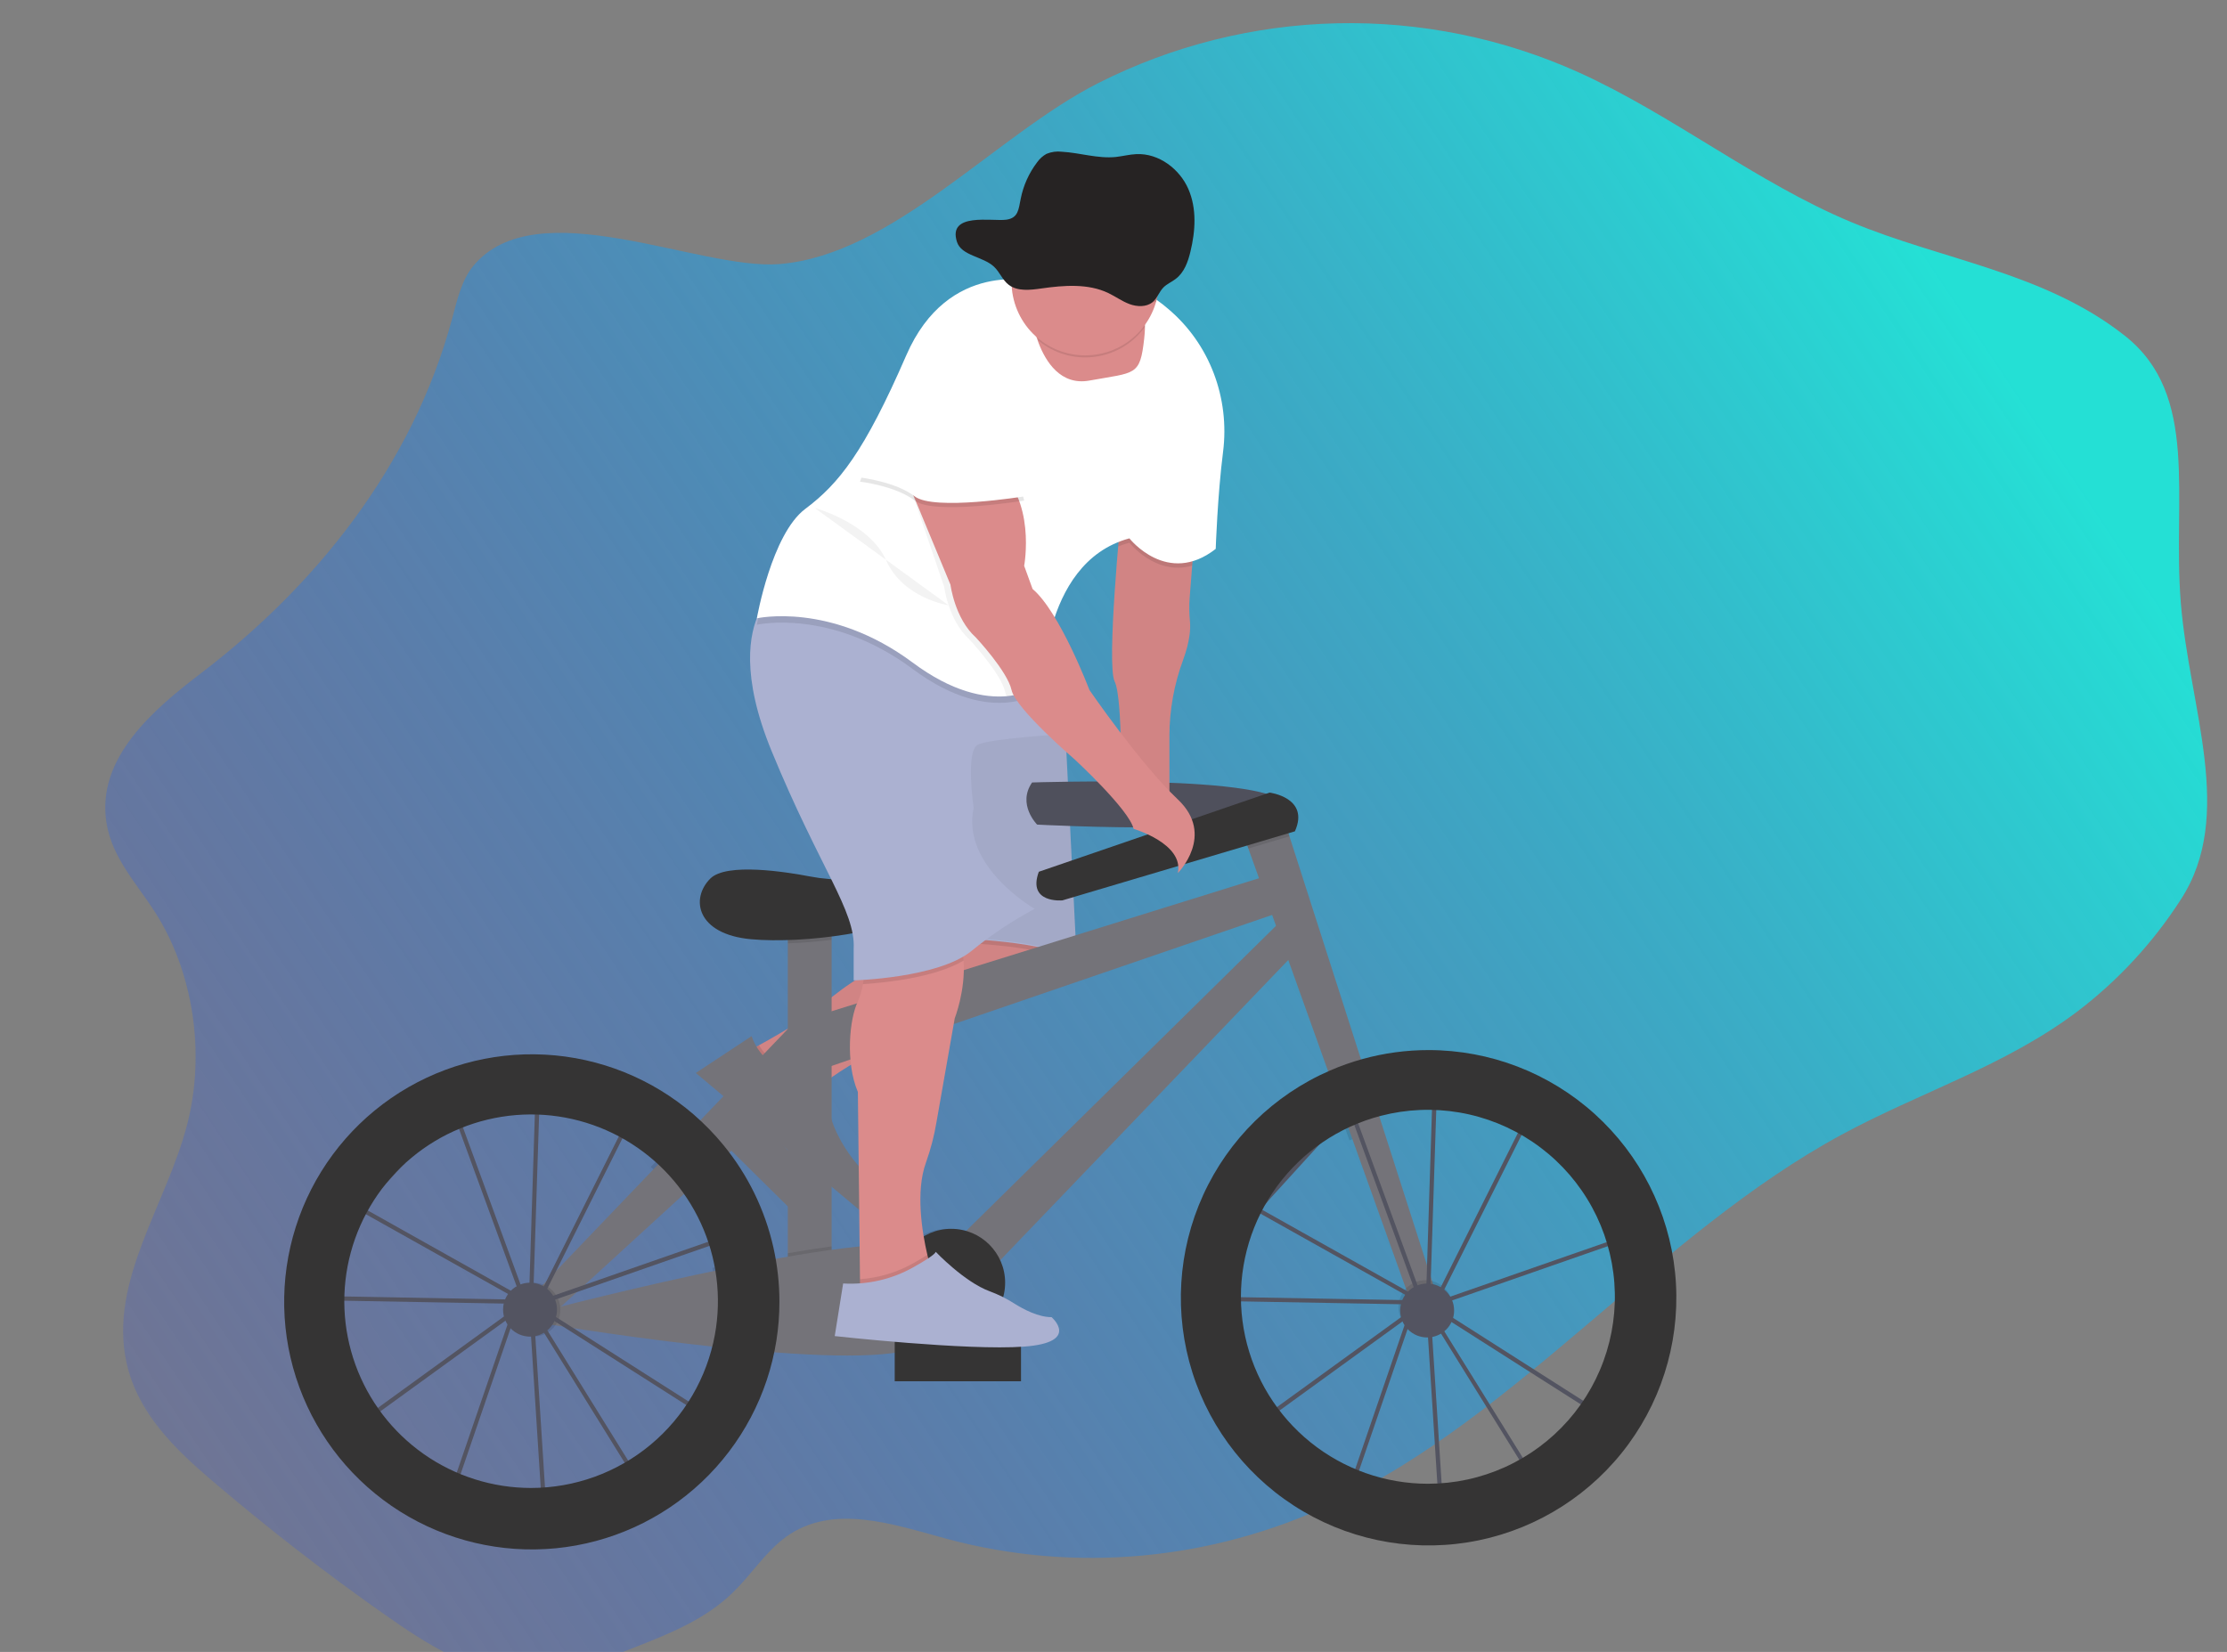 <svg width="1058" height="785" viewBox="0 0 1058 785" fill="none" xmlns="http://www.w3.org/2000/svg">
<rect x="0" y="0" width="1058" height="785" fill="#808080" stroke="none"/>
<g id="undraw_Ride_a_bicycle_2yok (1) 1">
<g clip-path="url(#clip0)">
<g id="background">
<path id="Vector" d="M224.802 126.432C219.322 133.082 217.212 142.432 214.852 151.222C195.852 222.062 149.032 279.042 95.712 319.742C73.132 336.982 45.642 360.102 50.582 391.012C53.242 407.612 64.912 419.832 73.582 433.352C91.772 461.662 97.672 500.142 89.002 534.032C79.142 572.592 51.582 608.572 60.112 647.562C65.372 671.562 83.232 688.642 100.402 703.322C127.189 726.209 154.829 747.649 183.322 767.642C202.422 781.042 222.742 794.082 245.002 795.782C264.602 797.282 283.802 789.832 302.412 782.482C318.672 776.052 335.342 769.362 348.472 756.482C357.042 748.072 363.872 737.222 373.392 730.342C395.752 714.182 424.472 724.422 450.112 731.342C510.612 747.582 575.362 741.652 632.932 714.602C721.242 673.102 788.552 585.952 874.932 539.192C912.072 519.082 952.472 506.602 986.862 480.702C1006.24 465.956 1022.89 447.938 1036.06 427.462C1062.06 387.352 1040.12 336.56 1036.06 286.5C1032 236.44 1045.25 187.852 1009.52 159.592C971.272 129.342 922.962 123.692 879.442 105.532C834.502 86.772 794.522 54.532 750.012 34.402C713.996 18.159 674.8 10.185 635.3 11.066C595.8 11.947 556.998 21.66 521.742 39.492C473.302 63.992 424.202 121.152 370.252 125.492C331.812 128.492 254.822 90.012 224.802 126.432Z" fill="url(#paint0_linear)"/>
</g>
<g id="Man on bike">
<path id="Vector_2" d="M389.08 561.194L346.373 519.05L333.027 532.574L375.734 574.718L389.08 561.194Z" fill="#747379"/>
<path id="Vector_3" d="M356.56 498.881C356.56 498.881 381.35 485.801 390.93 477.381C396.697 472.335 402.898 467.808 409.46 463.851L440.56 444.921L505.56 439.921L508.56 450.921C508.56 450.921 513.56 466.921 463.56 480.921C413.56 494.921 388.56 516.921 388.56 516.921C388.56 516.921 356.56 527.881 356.56 498.881Z" fill="#DB8B8B"/>
<path id="Vector_4" opacity="0.1" d="M391.21 514.751C389.44 516.101 388.56 516.881 388.56 516.881C388.56 516.881 356.56 527.881 356.56 498.881C356.56 498.881 358.11 498.061 360.56 496.691C363.035 500.721 366.503 504.05 370.631 506.359C374.759 508.669 379.41 509.881 384.14 509.881H387.53L391.21 514.751Z" fill="black"/>
<path id="Vector_5" opacity="0.05" d="M507.62 456.441C504.84 462.331 495.25 472.011 463.56 480.881C422.95 492.251 398.83 508.881 391.21 514.751C389.44 516.101 388.56 516.881 388.56 516.881C388.56 516.881 356.56 527.881 356.56 498.881C356.56 498.881 358.11 498.061 360.56 496.691C367.99 492.621 383.72 483.691 390.9 477.341C396.666 472.294 402.867 467.766 409.43 463.811L440.53 444.881L452.11 443.991L505.53 439.881L508.53 450.881C508.53 450.881 509.23 453.031 507.62 456.441Z" fill="black"/>
<path id="Vector_6" d="M357.06 492.381L330.56 509.881L408.16 574.881C408.16 574.881 419.56 567.881 413.56 559.881C413.56 559.881 393.56 542.881 392.56 518.881L386.56 510.881H383.17C377.438 510.882 371.847 509.102 367.169 505.788C362.492 502.474 358.96 497.789 357.06 492.381V492.381Z" fill="#747379"/>
<path id="Vector_7" opacity="0.1" d="M507.62 456.441C491.62 448.711 452.56 447.881 452.56 447.881L452.14 443.991L505.56 439.881L508.56 450.881C508.56 450.881 509.23 453.031 507.62 456.441Z" fill="black"/>
<path id="Vector_8" d="M452.56 445.881C452.56 445.881 499.56 446.881 511.56 456.881L505.56 335.881H440.56L452.56 445.881Z" fill="#ABB1D1"/>
<path id="Vector_9" opacity="0.05" d="M452.56 445.381C452.56 445.381 499.56 446.381 511.56 456.381L505.56 335.381H440.56L452.56 445.381Z" fill="black"/>
<path id="Vector_10" d="M490.32 371.841C490.32 371.841 607.97 367.841 610.37 383.051C612.77 398.261 492.72 391.851 492.72 391.851C492.72 391.851 483.12 382.241 490.32 371.841Z" fill="#535461"/>
<path id="Vector_11" opacity="0.05" d="M490.32 371.841C490.32 371.841 607.97 367.841 610.37 383.051C612.77 398.261 492.72 391.851 492.72 391.851C492.72 391.851 483.12 382.241 490.32 371.841Z" fill="black"/>
<path id="Vector_12" d="M395.08 432.671H374.27V613.551H395.08V432.671Z" fill="#747379"/>
<path id="Vector_13" opacity="0.1" d="M395.08 432.661V446.591C388.16 447.491 381.08 448.061 374.27 448.281V432.661H395.08Z" fill="black"/>
<path id="Vector_14" d="M393.52 417.671C390.6 417.445 387.696 417.054 384.82 416.501C373.54 414.341 345.1 409.811 337.45 417.501C327.85 427.101 331.05 443.911 356.66 446.311C382.27 448.711 426.29 442.311 435.1 432.701C435.1 432.661 419.17 419.641 393.52 417.671Z" fill="#353434"/>
<path id="Vector_15" d="M389.48 482.291L607.98 414.261L615.18 431.071L391.08 507.901L389.48 482.291Z" fill="#747379"/>
<path id="Vector_16" d="M454.31 589.541L611.98 434.271L620.78 447.071L470.31 603.941L454.31 589.541Z" fill="#747379"/>
<path id="Vector_17" opacity="0.1" d="M655.66 536.741C650.664 538.033 645.792 539.763 641.1 541.911L631.54 515.201C636.557 513.014 641.724 511.186 647 509.731L655.66 536.741Z" fill="black"/>
<path id="Vector_18" d="M682.41 615.151L671.21 621.551L593.07 403.221L589.57 393.451L607.98 383.041L612.59 397.421L682.41 615.151Z" fill="#747379"/>
<path id="Vector_19" opacity="0.1" d="M612.59 397.421L593.07 403.221L589.57 393.451L607.98 383.041L612.59 397.421Z" fill="black"/>
<path id="Vector_20" d="M493.52 414.261L603.17 376.641C603.17 376.641 622.38 379.041 615.17 395.051L504.73 427.861C504.73 427.861 487.93 429.461 493.52 414.261Z" fill="#353434"/>
<path id="Vector_21" opacity="0.1" d="M369.87 622.751C369.869 628.885 369.394 635.01 368.45 641.071C358.85 640.381 348.93 639.381 339.21 638.381C341.369 626.49 341.101 614.285 338.42 602.501C347.89 600.501 357.56 598.591 367 596.861C368.913 605.358 369.875 614.041 369.87 622.751V622.751Z" fill="black"/>
<path id="Vector_22" opacity="0.1" d="M395.08 592.271V613.541H374.27V595.541C381.47 594.291 388.47 593.181 395.08 592.271Z" fill="black"/>
<path id="Vector_23" d="M260.62 622.381C260.62 622.381 428.7 578.381 442.3 595.171C455.9 611.961 470.31 634.381 427.93 642.381C385.55 650.381 257.45 628.771 257.45 628.771L260.62 622.381Z" fill="#747379"/>
<path id="Vector_24" opacity="0.1" d="M343.29 548.261L321.93 567.811C318.147 562.955 313.871 558.504 309.17 554.531L329.11 533.701C334.244 538.14 338.988 543.011 343.29 548.261V548.261Z" fill="black"/>
<path id="Vector_25" d="M255.02 613.551L380.67 482.291L384.68 512.701L261.42 625.551L255.02 613.551Z" fill="#747379"/>
<path id="Vector_26" opacity="0.1" d="M253.42 635.161C260.495 635.161 266.23 629.426 266.23 622.351C266.23 615.276 260.495 609.541 253.42 609.541C246.345 609.541 240.61 615.276 240.61 622.351C240.61 629.426 246.345 635.161 253.42 635.161Z" fill="black"/>
<path id="Vector_27" d="M251.81 635.161C258.885 635.161 264.62 629.426 264.62 622.351C264.62 615.276 258.885 609.541 251.81 609.541C244.735 609.541 239 615.276 239 622.351C239 629.426 244.735 635.161 251.81 635.161Z" fill="#535461"/>
<path id="Vector_28" opacity="0.1" d="M677.21 633.961C684.285 633.961 690.02 628.226 690.02 621.151C690.02 614.076 684.285 608.341 677.21 608.341C670.135 608.341 664.4 614.076 664.4 621.151C664.4 628.226 670.135 633.961 677.21 633.961Z" fill="black"/>
<path id="Vector_29" d="M678.01 635.561C685.085 635.561 690.82 629.826 690.82 622.751C690.82 615.676 685.085 609.941 678.01 609.941C670.935 609.941 665.2 615.676 665.2 622.751C665.2 629.826 670.935 635.561 678.01 635.561Z" fill="#535461"/>
<path id="Vector_30" opacity="0.1" d="M450.3 635.161C464.444 635.161 475.91 623.695 475.91 609.551C475.91 595.407 464.444 583.941 450.3 583.941C436.156 583.941 424.69 595.407 424.69 609.551C424.69 623.695 436.156 635.161 450.3 635.161Z" fill="black"/>
<path id="Vector_31" d="M451.91 635.161C466.054 635.161 477.52 623.695 477.52 609.551C477.52 595.407 466.054 583.941 451.91 583.941C437.766 583.941 426.3 595.407 426.3 609.551C426.3 623.695 437.766 635.161 451.91 635.161Z" fill="#353434"/>
<path id="Vector_32" d="M445.072 607.627L445.064 607.633C442.057 609.882 441.442 614.143 443.691 617.151L464.017 644.331C466.266 647.339 470.528 647.954 473.535 645.705L473.543 645.699C476.551 643.449 477.166 639.188 474.916 636.181L454.59 609C452.341 605.993 448.08 605.378 445.072 607.627Z" fill="#6C63FF"/>
<path id="Vector_33" d="M567.56 253.881L565.18 283.991C564.906 287.805 564.956 291.635 565.33 295.441C565.64 298.811 565.33 304.711 562.03 313.711C557.793 325.208 555.603 337.358 555.56 349.611V383.881L532.56 379.881C532.56 379.881 533.56 331.881 529.56 323.881C525.56 315.881 532.56 244.881 532.56 244.881L567.56 253.881Z" fill="#DB8B8B"/>
<path id="Vector_34" opacity="0.05" d="M566.38 268.801L565.18 283.991C564.91 287.802 564.963 291.629 565.34 295.431C565.65 298.801 565.34 304.701 562.04 313.711C557.803 325.208 555.613 337.358 555.57 349.611V383.881L532.57 379.881C532.57 379.881 533.57 331.881 529.57 323.881C526.74 318.211 529.42 280.941 531.23 259.671C531.98 250.921 532.57 244.881 532.57 244.881L567.57 253.881L566.38 268.801Z" fill="black"/>
<path id="Vector_35" d="M453.58 483.881L444.93 533.081C443.839 539.65 442.166 546.109 439.93 552.381C434.86 566.241 438.1 585.671 440.56 596.271C441.65 600.951 442.56 603.911 442.56 603.911L416.56 617.911L408.56 611.911V607.911L407.56 518.911C401.56 504.911 403.56 483.911 407.56 475.911C408.697 473.282 409.497 470.52 409.94 467.691C411.94 456.971 412.56 441.911 412.56 441.911C412.56 441.911 428.56 414.911 447.56 432.911C454.56 439.541 457.22 448.211 457.78 456.511C458.76 470.721 453.58 483.881 453.58 483.881Z" fill="#DB8B8B"/>
<path id="Vector_36" opacity="0.1" d="M457.78 456.481C443.91 464.721 419.78 467.051 409.94 467.661C411.94 456.941 412.56 441.881 412.56 441.881C412.56 441.881 428.56 414.881 447.56 432.881C454.56 439.511 457.22 448.181 457.78 456.481Z" fill="black"/>
<path id="Vector_37" d="M491.56 431.881C480.926 437.544 470.877 444.243 461.56 451.881C445.56 464.881 405.56 465.881 405.56 465.881V450.881C406.56 432.881 389.56 412.881 366.56 356.881C351.87 321.121 355.94 300.881 360.8 290.881C363.56 285.231 366.56 282.881 366.56 282.881L491.56 306.881L496.03 320.281L505.56 348.881C505.56 348.881 470.56 350.881 464.56 353.881C458.56 356.881 462.56 383.881 462.56 383.881C456.56 411.881 491.56 431.881 491.56 431.881Z" fill="#ABB1D1"/>
<path id="Vector_38" opacity="0.1" d="M567.56 253.881L566.38 268.801C548.98 273.801 536.56 257.881 536.56 257.881C534.745 258.367 532.962 258.965 531.22 259.671C531.97 250.921 532.56 244.881 532.56 244.881L567.56 253.881Z" fill="black"/>
<path id="Vector_39" opacity="0.1" d="M496.03 320.281C495.56 324.951 495.56 327.881 495.56 327.881C495.56 327.881 472.56 346.881 433.56 317.881C394.56 288.881 359.56 296.881 359.56 296.881C359.56 296.881 359.97 294.561 360.8 290.881C363.56 285.231 366.56 282.881 366.56 282.881L491.56 306.881L496.03 320.281Z" fill="black"/>
<path id="Vector_40" d="M581.04 214.831C578.43 235.181 577.56 260.831 577.56 260.831C554.56 278.831 536.56 255.831 536.56 255.831C514.84 261.661 504.63 280.671 499.82 297.261C497.244 306.235 495.812 315.498 495.56 324.831C495.56 324.831 489.48 329.831 478.28 330.831C467.69 331.721 452.51 328.961 433.56 314.831C394.56 285.831 359.56 293.831 359.56 293.831C359.56 293.831 366.56 253.831 382.56 241.831C398.56 229.831 410.56 214.831 430.56 168.831C450.56 122.831 491.56 133.831 491.56 133.831C491.56 133.831 493.56 124.831 530.56 133.831C539.572 136.193 547.914 140.612 554.93 146.741C574.72 163.381 584.32 189.191 581.04 214.831Z" fill="white"/>
<path id="Vector_41" d="M543.93 156.381C543.88 157.711 543.77 159.191 543.59 160.841C541.59 178.841 539.59 176.841 517.59 180.841C503.91 183.331 496.8 171.901 493.38 162.901C492.142 159.641 491.208 156.273 490.59 152.841L538.59 144.841C538.59 144.841 544.34 143.231 543.93 156.381Z" fill="#DB8B8B"/>
<path id="Vector_42" opacity="0.05" d="M499.82 297.311C497.244 306.285 495.812 315.548 495.56 324.881C495.56 324.881 489.48 329.881 478.28 330.881C477.965 330.244 477.723 329.573 477.56 328.881C475.56 319.881 460.56 303.881 460.56 303.881C450.56 294.881 448.56 278.881 448.56 278.881L432.06 230.381L426.56 225.881C426.56 225.881 449.56 207.881 469.56 222.881C489.56 237.881 483.56 269.881 483.56 269.881L487.56 280.881C491.71 284.381 495.93 290.551 499.82 297.311Z" fill="black"/>
<path id="Vector_43" d="M429.56 224.881L451.56 277.881C451.56 277.881 453.56 293.881 463.56 302.881C463.56 302.881 478.56 318.881 480.56 327.881C482.56 336.881 510.56 360.881 510.56 360.881C510.56 360.881 536.56 384.881 538.56 393.881C538.56 393.881 562.56 400.881 559.56 414.881C559.56 414.881 577.56 396.881 559.56 379.881C541.56 362.881 517.56 327.881 517.56 327.881C517.56 327.881 503.56 290.881 490.56 279.881L486.56 268.881C486.56 268.881 492.56 236.881 472.56 221.881C452.56 206.881 429.56 224.881 429.56 224.881Z" fill="#DB8B8B"/>
<path id="Vector_44" opacity="0.1" d="M442.56 603.881L416.56 617.881L408.56 611.881V607.881C417.544 607.243 426.273 604.609 434.11 600.171C436.51 598.811 438.77 597.471 440.58 596.291C441.63 600.921 442.56 603.881 442.56 603.881Z" fill="black"/>
<path id="Vector_45" opacity="0.1" d="M472.56 182.881L486.56 237.881C486.56 237.881 443.56 244.881 434.56 237.881C425.56 230.881 408.56 228.881 408.56 228.881C408.56 228.881 426.56 176.881 436.56 170.881C446.56 164.881 472.56 182.881 472.56 182.881Z" fill="black"/>
<path id="Vector_46" d="M472.56 180.881L486.56 235.881C486.56 235.881 443.56 242.881 434.56 235.881C425.56 228.881 408.56 226.881 408.56 226.881C408.56 226.881 426.56 174.881 436.56 168.881C446.56 162.881 472.56 180.881 472.56 180.881Z" fill="white"/>
<path id="Vector_47" opacity="0.1" d="M543.93 155.381C541.129 159.247 537.567 162.499 533.463 164.938C529.358 167.376 524.798 168.949 520.063 169.56C515.328 170.171 510.519 169.806 505.93 168.489C501.341 167.172 497.07 164.93 493.38 161.901C492.142 158.641 491.208 155.273 490.59 151.841L538.59 143.841C538.59 143.841 544.34 142.231 543.93 155.381Z" fill="black"/>
<path id="Vector_48" d="M550.56 133.881C550.56 143.163 546.873 152.066 540.309 158.63C533.745 165.193 524.843 168.881 515.56 168.881C506.277 168.881 497.375 165.193 490.811 158.63C484.248 152.066 480.56 143.163 480.56 133.881C480.56 133.301 480.56 132.721 480.56 132.141C480.791 122.858 484.7 114.048 491.426 107.647C498.153 101.246 507.147 97.78 516.43 98.011C525.713 98.242 534.523 102.15 540.924 108.877C547.325 115.604 550.791 124.598 550.56 133.881V133.881Z" fill="#DB8B8B"/>
<path id="Vector_49" opacity="0.1" d="M550.56 133.881C550.563 137.107 550.119 140.317 549.24 143.421C546.535 144.01 543.713 143.752 541.16 142.681C537.42 141.211 534.21 138.681 530.62 136.861C520.51 131.741 508.48 132.751 497.28 134.441C491.72 135.281 485.41 136.061 481.04 132.521C480.89 132.402 480.746 132.275 480.61 132.141C480.841 122.858 484.75 114.048 491.476 107.647C498.203 101.246 507.197 97.78 516.48 98.011C525.763 98.242 534.573 102.15 540.974 108.877C547.375 115.604 550.841 124.598 550.61 133.881H550.56Z" fill="black"/>
<path id="Vector_50" opacity="0.05" d="M387.06 241.381C387.06 241.381 413.06 248.381 421.06 266.381C429.06 284.381 450.7 287.671 450.7 287.671" fill="black"/>
<path id="Vector_51" d="M485.06 637.381H425.06V656.381H485.06V637.381Z" fill="#353434"/>
<path id="Vector_52" d="M434.07 602.121C439.44 599.121 444.15 596.121 444.56 594.881C444.56 594.881 458.11 609.181 470.18 613.621C474.239 615.12 478.124 617.051 481.77 619.381C486.55 622.381 493.37 625.911 499.56 625.911C499.56 625.911 513.56 637.911 486.56 639.911C459.56 641.911 396.56 634.911 396.56 634.911L400.56 609.911C412.247 610.596 423.884 607.891 434.07 602.121Z" fill="#ABB1D1"/>
</g>
<g id="right-wheel">
<path id="Vector_53" d="M683.847 720.42L677.587 622.52L677.457 622.31L671.137 624.51L642.047 709.32L595.797 676.52L669.487 623.11L669.557 622.9L669.977 622.75L674.727 619.3L597.487 575.99L578.557 596.79L581.557 616.29L670.357 617.87V619.87L579.877 618.25L576.477 596.14L602.367 567.69L641.087 522.52L641.777 524.39L649.977 515.39L680.517 520.86V519.65L682.517 519.71V521.22L727.877 529.34L685.547 613.99L679.377 618.46V618.96V619.52L777.187 585.44L765.577 676.65L682.577 623.78L679.657 622.14L728.597 701.03L683.847 720.42ZM679.847 626.08L685.697 717.46L725.747 700.08L679.847 626.08ZM599.277 676.52L641.067 706.15L668.407 626.41L599.277 676.52ZM681.597 620.86L683.687 622.03L764.037 673.23L774.837 588.36L681.597 620.86ZM674.497 613.66L677.007 617.71L677.447 617.39L680.447 522.86L650.707 517.52L642.547 526.52L674.497 613.66ZM599.107 574.61L673.947 616.61L672.647 614.48L641.067 528.21L603.867 569.09L599.107 574.61ZM682.477 523.22L679.477 615.91L683.997 612.63L724.907 530.81L682.477 523.22Z" fill="#535461"/>
<path id="Vector_54" d="M678.757 499C668.144 498.988 657.578 500.415 647.347 503.24C642.071 504.695 636.904 506.523 631.887 508.71C605.157 520.297 583.674 541.387 571.594 567.898C559.514 594.41 557.697 624.459 566.492 652.233C575.287 680.008 594.071 703.533 619.209 718.259C644.348 732.984 674.054 737.863 702.582 731.952C731.109 726.04 756.431 709.759 773.648 686.257C790.865 662.755 798.754 633.702 795.789 604.72C792.823 575.738 779.215 548.885 757.595 529.356C735.975 509.828 707.881 499.012 678.747 499H678.757ZM678.357 705.09C658.076 705.082 638.408 698.137 622.62 685.407C606.831 672.678 595.872 654.931 591.562 635.113C587.252 615.295 589.851 594.599 598.928 576.463C608.004 558.326 623.011 543.84 641.457 535.41C646.149 533.262 651.021 531.532 656.017 530.24C668.229 527.07 680.977 526.537 693.411 528.678C705.845 530.818 717.681 535.581 728.13 542.652C738.58 549.722 747.404 558.937 754.015 569.683C760.627 580.429 764.873 592.46 766.473 604.975C768.073 617.49 766.989 630.202 763.293 642.265C759.598 654.329 753.375 665.467 745.04 674.939C736.704 684.41 726.447 691.998 714.951 697.196C703.455 702.395 690.984 705.086 678.367 705.09H678.357Z" fill="#353434"/>
</g>
<g id="left-wheel">
<path id="Vector_55" d="M257.725 720.05L251.455 622.11L251.325 621.9L245.005 624.1L215.925 708.95L169.675 676.16L243.345 622.75L243.415 622.54L243.835 622.39L248.585 618.94L171.345 575.63L152.425 596.43L155.425 615.93L244.245 617.55V619.55L153.765 617.93L150.345 595.79L176.245 567.33L214.995 522.13L215.685 524L223.885 515L254.345 520.46V519.25L256.345 519.31V520.82L301.705 528.94L259.415 613.55L253.245 618.02V618.52V619.08L351.045 585L339.435 676.21L256.435 623.34L253.515 621.7L302.455 700.58L257.725 720.05ZM253.725 625.71L259.575 717.09L299.625 699.71L253.725 625.71ZM173.145 676.14L214.935 705.77L242.275 626.03L173.145 676.14ZM255.465 620.48L257.555 621.65L337.905 672.85L348.705 587.98L255.465 620.48ZM248.365 613.28L250.875 617.33L251.315 617.01L254.315 522.48L224.575 517.16L216.415 526.16L248.365 613.28ZM172.945 574.22L247.785 616.22L246.485 614.09L214.905 527.82L177.715 568.69L172.945 574.22ZM256.345 522.83L253.345 615.55L257.865 612.27L298.775 530.45L256.345 522.83Z" fill="#535461"/>
<path id="left wheel" d="M367.415 592.738C363.405 574.919 355.285 558.283 343.705 544.158C339.406 538.909 334.666 534.038 329.535 529.598C309.809 512.567 284.986 502.568 258.962 501.17C232.938 499.771 207.187 507.053 185.749 521.873C164.311 536.693 148.401 558.211 140.515 583.05C132.629 607.89 133.214 634.645 142.178 659.116C151.142 683.587 167.978 704.39 190.042 718.258C212.107 732.127 238.152 738.277 264.09 735.743C290.028 733.208 314.39 722.134 333.353 704.257C352.317 686.379 364.807 662.712 368.865 636.968C369.809 630.907 370.284 624.783 370.285 618.648C370.292 609.932 369.329 601.242 367.415 592.738ZM252.225 707.088C233.993 707.069 216.209 701.435 201.292 690.953C186.374 680.47 175.047 665.648 168.851 648.501C162.655 631.354 161.89 612.715 166.66 595.118C171.43 577.521 181.505 561.82 195.513 550.15C209.521 538.48 226.783 531.408 244.953 529.895C263.122 528.381 281.316 532.501 297.062 541.693C312.807 550.884 325.34 564.703 332.956 581.268C340.571 597.834 342.9 616.343 339.625 634.278C335.875 654.722 325.076 673.203 309.107 686.506C293.137 699.809 273.01 707.093 252.225 707.088V707.088Z" fill="#353434"/>
</g>
<g id="Hat">
<path id="Vector_56" d="M454.624 114.927C456.754 121.607 466.984 121.817 472.234 126.737C474.964 129.297 476.234 133.077 479.234 135.357C483.404 138.537 489.424 137.837 494.734 137.077C505.424 135.557 516.904 134.647 526.544 139.257C529.964 140.887 533.034 143.167 536.604 144.497C540.174 145.827 544.604 145.987 547.504 143.627C549.824 141.737 550.674 138.627 552.774 136.547C554.404 134.907 556.674 133.987 558.534 132.547C562.614 129.467 564.374 124.447 565.534 119.647C567.934 109.767 568.624 99.117 564.534 89.747C560.444 80.377 550.604 72.747 539.864 73.237C536.574 73.387 533.364 74.237 530.084 74.597C521.534 75.467 513.084 72.597 504.504 72.107C502.015 71.804 499.49 72.148 497.174 73.107C495.427 74.078 493.92 75.427 492.764 77.057C488.836 82.202 486.146 88.184 484.904 94.537C483.904 99.327 483.854 103.667 477.984 104.407C471.314 105.287 450.114 100.797 454.624 114.927Z" fill="#262323"/>
</g>
</g>
</g>
<defs>
<linearGradient id="paint0_linear" x1="916.072" y1="120.502" x2="-149.928" y2="833.502" gradientUnits="userSpaceOnUse">
<stop stop-color="#24E0D5"/>
<stop offset="1" stop-color="#3328E6" stop-opacity="0"/>
</linearGradient>
<clipPath id="clip0">
<rect width="1057.7" height="784.98" fill="white"/>
</clipPath>
</defs>
</svg>
